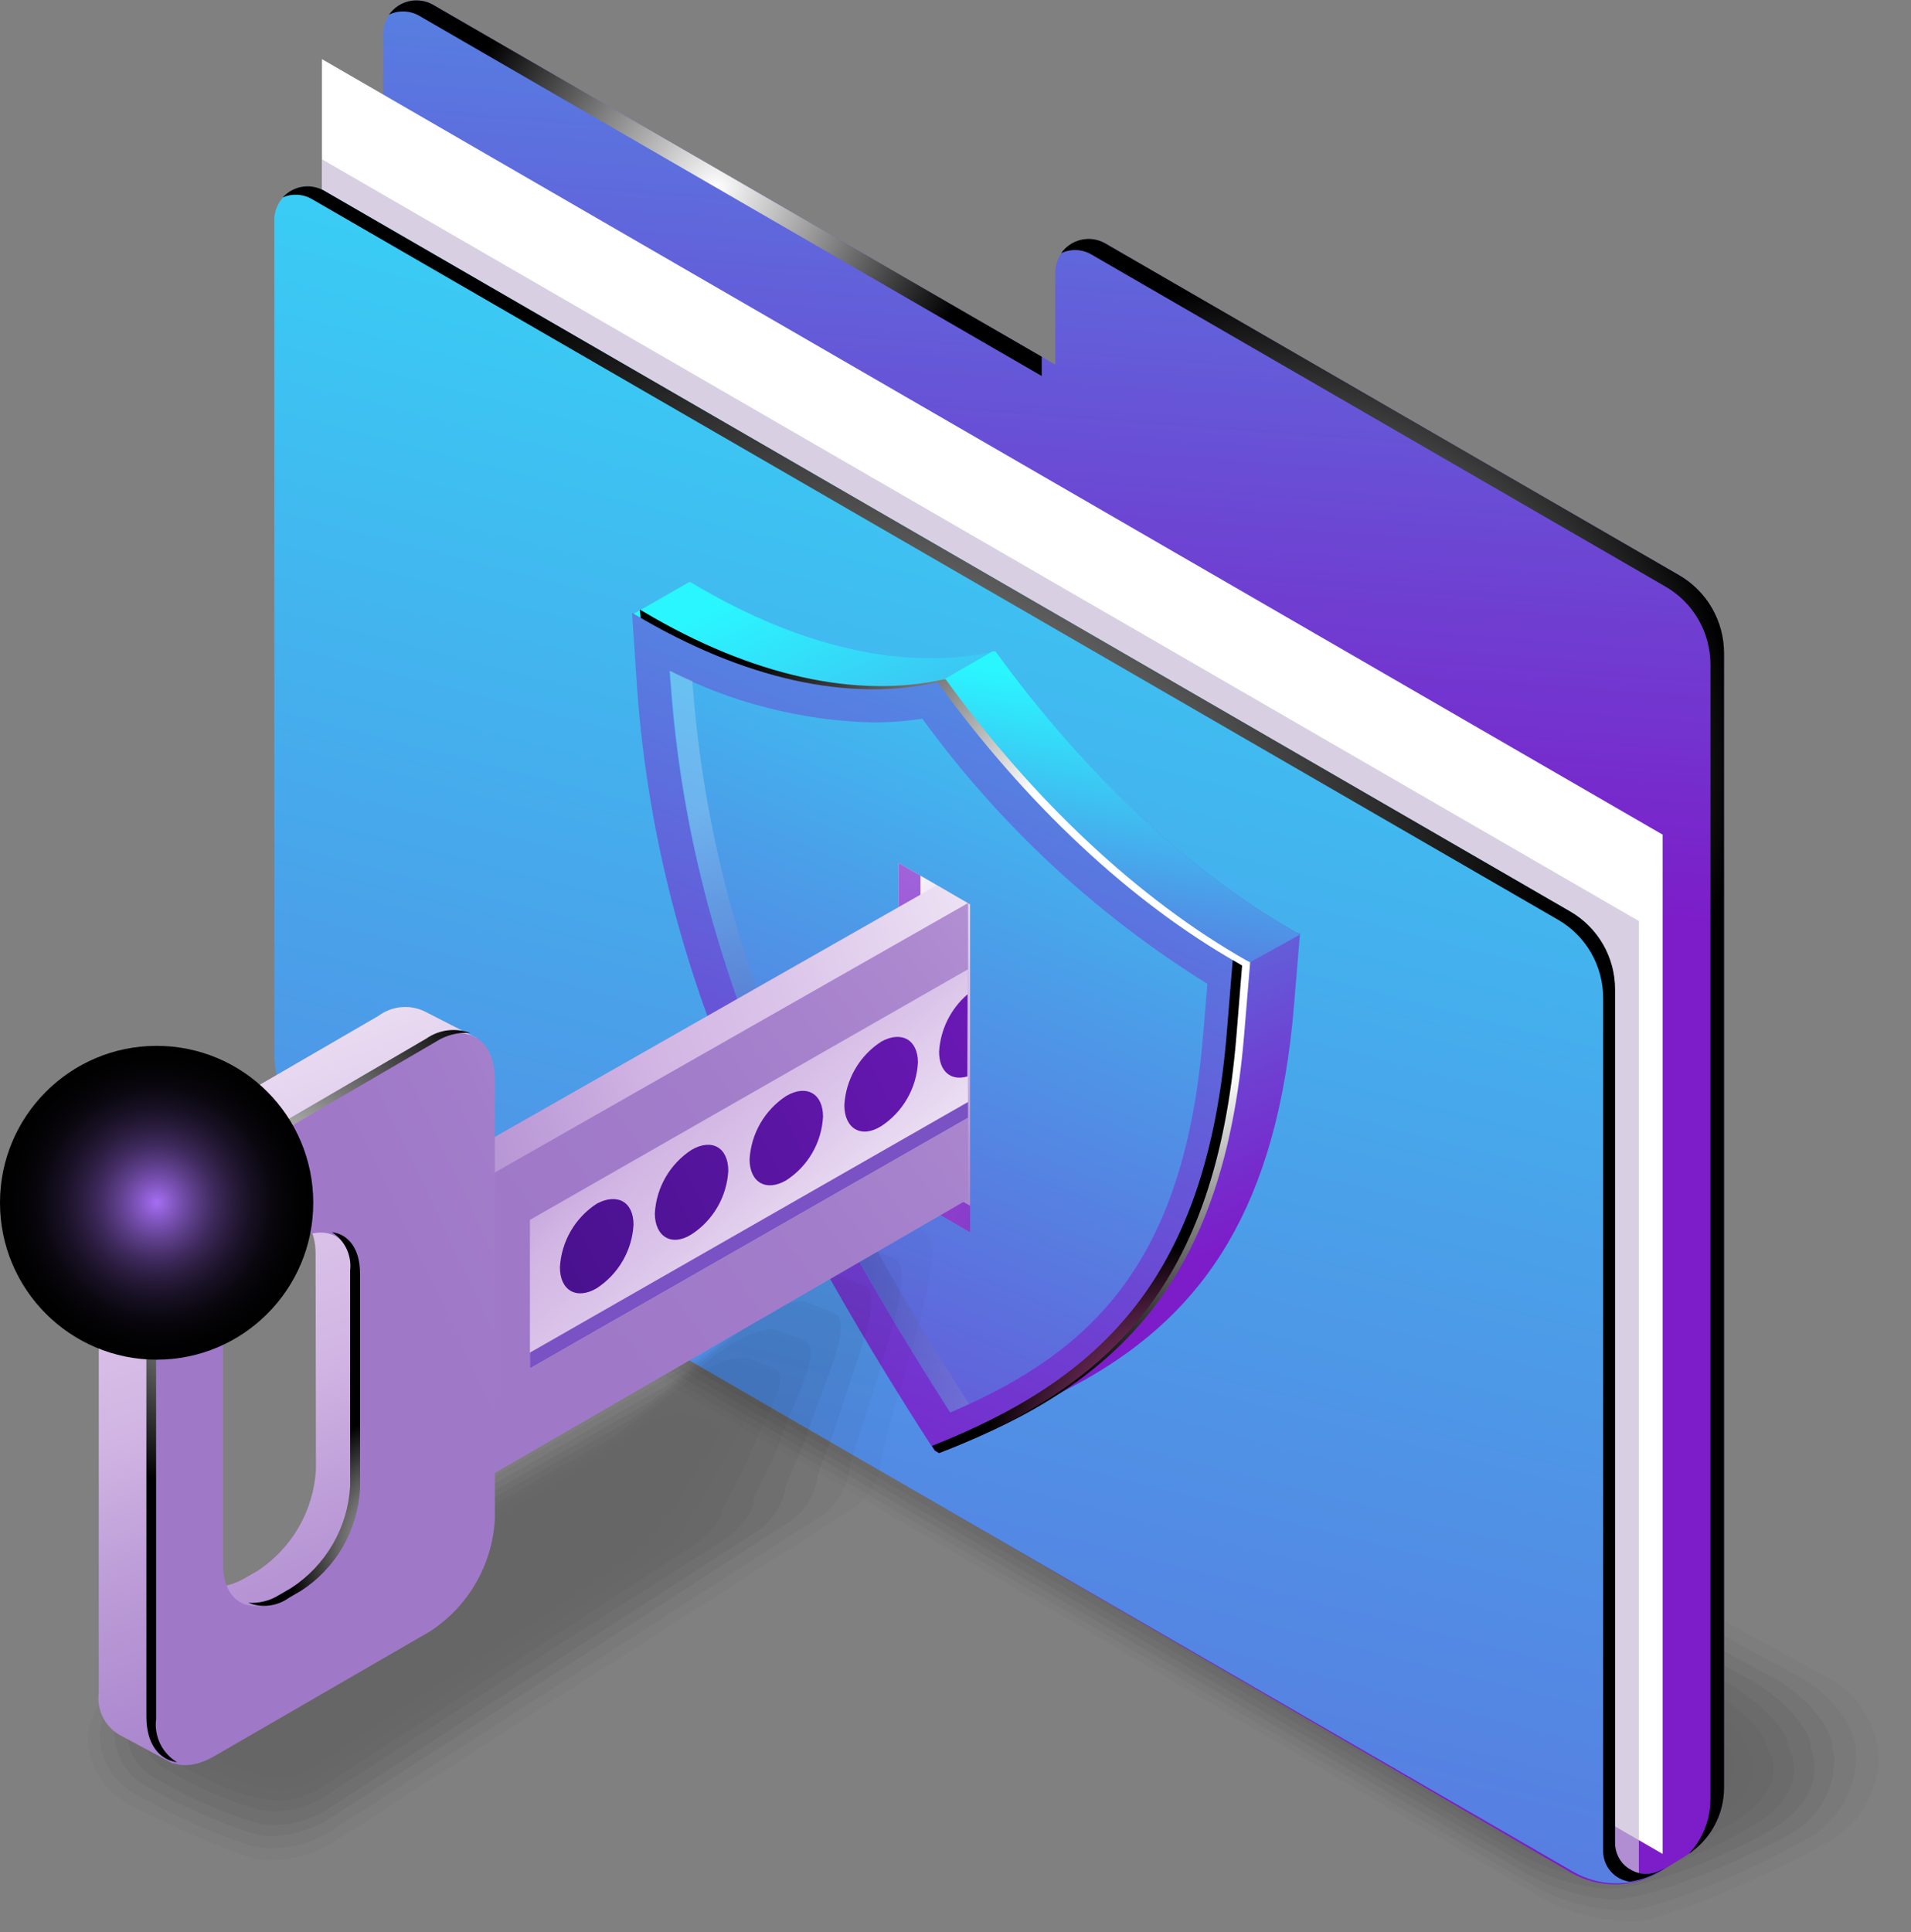 <svg width="183" height="185" viewBox="0 0 183 185" fill="none" xmlns="http://www.w3.org/2000/svg">
<rect x="0" y="0" width="183" height="185" fill="#808080" stroke="none"/>
<g clip-path="url(#clip0_406_847)">
<g opacity="0.2">
<path opacity="0.09" d="M48.576 103.543C48.576 103.543 53.073 101.709 53.249 101.677C56.156 100.068 58.452 97.124 60.717 98.46L117.772 129.473L122.397 131.982L174.828 160.486C176.238 161.208 177.444 162.275 178.334 163.588C179.223 164.901 179.768 166.418 179.918 167.997C179.934 168.308 179.934 168.62 179.918 168.93C179.728 170.579 179.131 172.154 178.18 173.513C177.23 174.873 175.956 175.973 174.474 176.716C174.474 176.716 172.981 177.52 171.07 178.453C166.493 180.689 158.753 184.099 156.136 183.97C153.197 183.944 150.311 183.187 147.737 181.767L95.499 151.075L43.213 120.368C41.831 119.622 40.653 118.549 39.78 117.243C38.906 115.936 38.365 114.436 38.203 112.872C38.09 109.526 44.851 105.698 48.576 103.543Z" fill="black"/>
<path opacity="0.18" d="M49.412 104.958C49.412 104.958 53.62 103.253 53.989 103.173C56.815 101.677 59.144 99.007 61.312 100.261L116.922 130.47L121.434 132.915L172.532 160.662C175.118 162.158 177.735 165.134 177.735 167.756C177.735 168.03 177.832 168.351 177.735 168.625C177.645 170.215 177.139 171.753 176.268 173.086C175.397 174.418 174.192 175.498 172.773 176.217C172.773 176.217 171.167 177.086 169.561 177.922C165.145 180.094 157.742 183.198 155.109 182.925C152.295 182.802 149.548 182.032 147.08 180.673L96.351 150.882L45.751 121.124C44.437 120.393 43.302 119.379 42.427 118.155C41.552 116.931 40.96 115.528 40.693 114.047C40.468 110.878 45.783 107.065 49.412 104.958Z" fill="black"/>
<path opacity="0.27" d="M50.246 106.374C50.246 106.374 54.181 104.765 54.727 104.765C57.473 103.366 59.833 100.969 61.905 102.159L116.07 131.467L120.438 133.848L170.219 160.855C172.499 162.174 175.534 165.199 175.534 167.531C175.534 167.772 175.679 168.11 175.679 168.351C175.693 169.878 175.279 171.377 174.484 172.68C173.689 173.982 172.545 175.035 171.183 175.718C171.183 175.718 169.577 176.668 167.971 177.327C163.715 179.434 156.65 182.153 154.048 181.831C151.342 181.601 148.716 180.801 146.34 179.483L97.314 150.689L48.287 121.88C45.991 120.545 43.47 117.553 43.181 115.237C42.827 112.213 46.697 108.433 50.246 106.374Z" fill="black"/>
<path opacity="0.36" d="M51.098 107.773C51.098 107.773 54.727 106.309 55.45 106.165C58.131 104.894 60.508 102.738 62.499 103.897L115.219 132.464L119.507 134.781L167.955 161.016C169.962 162.175 173.399 165.231 173.399 167.274C173.399 167.483 173.624 167.821 173.607 168.03C174.282 170.571 172.837 173.322 169.577 175.204C169.577 175.204 167.875 176.217 166.542 176.812C162.447 178.839 155.718 181.316 153.117 180.785C150.521 180.462 148.012 179.637 145.73 178.357L98.213 150.496L50.825 122.636C48.817 121.478 46.007 118.438 45.67 116.411C45.204 113.532 47.613 109.816 51.098 107.773Z" fill="black"/>
<path opacity="0.45" d="M51.933 109.221C51.933 109.221 55.289 107.886 56.188 107.612C58.79 106.454 61.199 104.572 63.093 105.666L114.368 133.51L118.543 135.762L165.659 161.242C167.377 162.239 171.215 165.327 171.215 167.081C171.215 167.258 171.52 167.611 171.488 167.788C172.451 170.169 171.151 172.888 167.939 174.753C167.939 174.753 166.172 175.815 165.032 176.362C161.098 178.324 154.691 180.496 152.186 179.836C149.697 179.411 147.301 178.557 145.104 177.311L99.129 150.303L53.362 123.392C51.644 122.395 48.175 119.355 48.175 117.601C47.003 115.012 48.528 111.183 51.933 109.221Z" fill="black"/>
<path opacity="0.55" d="M52.784 110.636C52.784 110.636 55.851 109.43 56.927 109.189C59.464 108.143 61.889 106.518 63.672 107.58L113.533 134.459L117.564 136.727L163.362 161.451C164.792 162.271 169.047 165.424 169.047 166.871C169.047 167.032 169.4 167.37 169.384 167.515C170.605 169.751 169.384 172.453 166.317 174.271C166.317 174.271 164.47 175.413 163.523 175.879C159.749 177.794 153.679 179.643 151.11 178.839C148.74 178.312 146.461 177.433 144.349 176.233L100.044 150.11L55.899 124.148C54.454 123.312 50.632 120.239 50.632 118.776C50.235 118.101 49.976 117.354 49.87 116.578C49.763 115.802 49.811 115.013 50.011 114.256C50.212 113.499 50.56 112.789 51.036 112.168C51.511 111.547 52.106 111.026 52.784 110.636Z" fill="black"/>
<path opacity="0.64" d="M53.619 112.052C53.619 112.052 56.397 110.974 57.666 110.685C60.123 109.752 62.628 108.4 64.234 109.382L112.682 135.456L116.601 137.58L161.066 161.531C162.206 162.207 166.863 165.392 166.863 166.55C166.863 166.678 167.297 167.032 167.281 167.145C168.758 169.22 167.795 171.971 164.679 173.692C164.679 173.692 162.769 174.898 162.014 175.3C158.385 177.15 152.668 178.694 150.114 177.761C147.869 177.134 145.711 176.226 143.691 175.059L100.944 149.917L58.421 124.904C57.281 124.245 53.121 121.124 53.121 119.966C51.516 117.746 50.376 113.934 53.619 112.052Z" fill="black"/>
<path opacity="0.73" d="M54.454 113.468C55.747 112.974 57.066 112.55 58.404 112.197C60.781 111.376 63.222 110.266 64.827 111.199L111.798 136.454L115.62 138.513L158.753 161.708C159.62 162.207 164.679 165.44 164.679 166.309C164.679 166.405 165.161 166.759 165.161 166.855C166.895 168.77 166.092 171.408 163.025 173.177C163.025 173.177 161.05 174.48 160.488 174.786C157.019 176.555 151.639 177.794 149.086 176.716C146.943 175.989 144.878 175.052 142.92 173.917L101.81 149.789L61.022 125.66C60.17 125.162 55.674 122.025 55.674 121.14C53.763 119.114 51.29 115.301 54.454 113.468Z" fill="black"/>
<path opacity="0.82" d="M55.305 114.883C56.562 114.417 57.843 114.019 59.143 113.693C61.439 112.985 63.961 112.084 65.454 113.017L110.98 137.467L114.673 139.446L156.425 161.965C157.003 162.303 162.479 165.569 162.479 166.164C162.479 166.164 163.025 166.566 163.009 166.63C165.016 168.4 164.374 171.022 161.403 172.759C161.403 172.759 159.364 174.126 158.978 174.367C155.767 176.072 150.644 176.989 148.107 175.799C146.101 174.973 144.153 174.011 142.278 172.92L102.774 149.596L63.495 126.416C62.917 126.079 58.099 122.91 58.099 122.331C56.028 120.481 52.222 116.669 55.305 114.883Z" fill="black"/>
<path opacity="0.91" d="M56.204 116.299C57.426 115.868 58.67 115.503 59.93 115.205C62.162 114.61 64.748 114.03 66.112 114.851L110.129 138.464L113.71 140.379L154.161 162.062C156.283 163.21 158.341 164.472 160.327 165.842C160.327 165.842 160.938 166.228 160.938 166.26C163.202 167.869 162.72 170.459 159.749 172.18C159.749 172.18 157.646 173.611 157.453 173.708C154.241 175.316 149.616 175.96 147.079 174.625C146.774 174.625 141.796 171.794 141.571 171.665L103.673 149.338L66.032 127.172C64.139 126.062 62.316 124.838 60.572 123.505C58.276 121.864 53.137 118.036 56.204 116.299Z" fill="black"/>
<path d="M146.132 173.595L104.572 149.145L63.061 124.695C60.54 123.231 54.052 119.419 56.975 117.73C56.975 117.73 64.105 115.205 66.61 116.668L112.746 141.312L158.85 165.955C161.387 167.418 161.066 169.976 158.143 171.665L155.959 173.177C154.466 174.007 152.801 174.477 151.095 174.55C149.389 174.622 147.689 174.295 146.132 173.595Z" fill="black"/>
</g>
<path d="M101.056 26.01V34.906L41.431 0.434C40.945 0.172 40.4 0.039 39.848 0.048C39.296 0.058 38.756 0.21 38.28 0.49C37.804 0.77 37.408 1.168 37.13 1.645C36.852 2.123 36.702 2.664 36.693 3.217V113.049L150.451 179.29C151.761 180.048 153.252 180.437 154.765 180.414C156.278 180.392 157.756 179.958 159.043 179.161L161.483 177.649C162.578 176.97 163.483 176.023 164.112 174.897C164.741 173.772 165.075 172.505 165.081 171.215V62.525C165.08 61.012 164.682 59.525 163.927 58.215C163.171 56.905 162.085 55.817 160.777 55.061L105.793 23.276C105.311 23.015 104.77 22.882 104.222 22.889C103.674 22.897 103.137 23.044 102.662 23.319C102.187 23.593 101.791 23.984 101.509 24.455C101.228 24.926 101.072 25.462 101.056 26.01Z" fill="url(#paint0_linear_406_847)"/>
<g style="mix-blend-mode:color-dodge">
<path d="M40.146 1.512L99.755 35.999V34.15L41.431 0.434C40.739 0.052 39.93 -0.061 39.159 0.117C38.389 0.296 37.711 0.752 37.256 1.399C37.711 1.181 38.211 1.078 38.715 1.097C39.219 1.117 39.71 1.259 40.146 1.512Z" fill="url(#paint1_radial_406_847)"/>
<path d="M160.777 55.061L105.793 23.276C105.101 22.894 104.292 22.781 103.522 22.959C102.751 23.137 102.073 23.593 101.618 24.241C102.071 24.026 102.569 23.923 103.069 23.943C103.57 23.962 104.058 24.103 104.493 24.353L159.477 56.155C160.788 56.909 161.877 57.996 162.636 59.306C163.394 60.617 163.794 62.104 163.796 63.618V172.26C163.793 174.211 163.046 176.086 161.709 177.504C162.748 176.81 163.601 175.87 164.192 174.767C164.783 173.665 165.094 172.434 165.097 171.182V62.525C165.095 61.01 164.695 59.523 163.936 58.212C163.178 56.902 162.088 55.815 160.777 55.061Z" fill="url(#paint2_radial_406_847)"/>
</g>
<path d="M30.832 103.269L159.219 177.504V79.913L30.832 5.662V103.269Z" fill="white"/>
<g style="mix-blend-mode:multiply" opacity="0.7">
<path d="M30.832 106.518L156.939 179.45V88.181L30.832 15.249V106.518Z" fill="#C7BCD6"/>
</g>
<path d="M31.828 110.476L150.66 179.209C151.877 179.914 153.254 180.294 154.66 180.314C156.066 180.334 157.453 179.992 158.689 179.322L159.476 178.904L158.657 179.209C158.209 179.382 157.726 179.442 157.25 179.386C156.773 179.329 156.318 179.157 155.923 178.885C155.527 178.612 155.204 178.248 154.981 177.822C154.758 177.397 154.642 176.923 154.643 176.442V94.728C154.645 93.214 154.249 91.727 153.493 90.416C152.737 89.106 151.649 88.018 150.339 87.264L31.009 18.241C30.531 17.982 29.996 17.849 29.453 17.853C28.91 17.857 28.377 18 27.904 18.266C27.431 18.533 27.033 18.915 26.748 19.378C26.462 19.84 26.298 20.368 26.271 20.911V100.824C26.27 102.78 26.782 104.702 27.757 106.396C28.733 108.091 30.137 109.498 31.828 110.476Z" fill="url(#paint3_linear_406_847)"/>
<path style="mix-blend-mode:color-dodge" d="M158.673 179.209C158.225 179.382 157.742 179.442 157.266 179.386C156.789 179.329 156.334 179.157 155.938 178.885C155.543 178.612 155.22 178.248 154.997 177.822C154.774 177.397 154.658 176.923 154.659 176.442V94.728C154.661 93.214 154.265 91.727 153.509 90.416C152.753 89.105 151.665 88.018 150.355 87.264L31.009 18.241C30.375 17.89 29.641 17.765 28.927 17.885C28.213 18.004 27.56 18.362 27.074 18.901C27.52 18.705 28.005 18.617 28.491 18.645C28.976 18.673 29.448 18.816 29.868 19.061L149.215 88.068C150.523 88.825 151.609 89.913 152.364 91.223C153.12 92.533 153.518 94.019 153.518 95.532V177.263C153.527 177.972 153.79 178.654 154.258 179.185C154.727 179.717 155.37 180.062 156.072 180.158C156.994 180.028 157.886 179.734 158.705 179.29L159.492 178.871L158.673 179.209Z" fill="url(#paint4_radial_406_847)"/>
<path d="M124.083 89.259C113.806 83.404 103.753 73.993 95.322 62.364H95.21C86.779 64.262 76.727 62.042 66.449 55.929L66.048 55.704L60.62 58.809L66.851 62.911C68.81 88.985 78.959 110.379 95.306 135.73L95.708 135.955C98.647 134.797 94.198 137.467 96.719 135.955L103.994 132.046C115.331 125.612 122.333 115.526 123.922 96.192L124.485 89.419L124.083 89.259Z" fill="url(#paint5_linear_406_847)"/>
<path d="M124.084 89.259C113.806 83.404 103.754 73.993 95.323 62.364H95.21H95.05L74.351 74.315L116.729 93.779L124.485 89.484L124.084 89.259Z" fill="url(#paint6_linear_406_847)"/>
<path style="mix-blend-mode:screen" d="M119.314 91.929C109.037 86.074 98.984 76.68 90.554 65.034H90.441C82.011 66.932 71.958 64.696 61.681 58.6L61.279 58.374L61.841 65.79C63.8 91.849 73.949 113.242 90.297 138.577L90.698 138.818C107.046 132.384 117.211 122.733 119.154 98.926L119.716 92.138L119.314 91.929Z" fill="url(#paint7_radial_406_847)"/>
<path d="M118.56 92.218C108.282 86.379 98.23 76.985 89.799 65.34H89.686C81.256 67.238 71.203 65.002 60.926 58.905L60.524 58.68L61.022 66.079C62.965 92.154 73.13 113.548 89.478 138.883L89.879 139.124C106.227 132.69 116.376 123.038 118.335 99.216L118.881 92.444L118.56 92.218Z" fill="url(#paint8_linear_406_847)"/>
<path style="mix-blend-mode:color-dodge" d="M118.56 92.219L118.046 91.929L117.5 98.637C115.621 122.347 105.472 132.014 89.253 138.432L89.542 138.883L89.943 139.124C106.291 132.69 116.44 123.038 118.399 99.216L118.945 92.444L118.56 92.219Z" fill="url(#paint9_radial_406_847)"/>
<path d="M90.987 135.247C76.294 112.213 66.177 91.414 64.234 65.838L64.106 64.23C70.124 67.302 76.751 68.99 83.504 69.168C85.117 69.174 86.727 69.055 88.322 68.814C95.703 78.959 104.973 87.578 115.621 94.197L115.219 99.023C113.437 120.851 104.653 129.408 90.987 135.247Z" fill="url(#paint10_linear_406_847)"/>
<path style="mix-blend-mode:multiply" opacity="0.2" d="M66.321 65.452V65.211C65.599 64.889 64.876 64.567 64.153 64.213L64.282 65.822C66.193 91.398 76.31 112.197 91.003 135.231L92.802 134.427C78.237 111.569 68.216 90.867 66.321 65.452Z" fill="url(#paint11_radial_406_847)"/>
<path d="M92.898 117.988L86.058 114.03V82.632L92.898 86.588V117.988Z" fill="url(#paint12_linear_406_847)"/>
<path style="mix-blend-mode:multiply" opacity="0.7" d="M88.145 112.679V83.838L86.058 82.632V114.03L92.898 117.988V115.446L88.145 112.679Z" fill="url(#paint13_linear_406_847)"/>
<g opacity="0.2">
<path opacity="0.09" d="M88.626 117.907C88.626 117.907 85.414 116.572 85.302 116.556C84.274 116.009 80.934 118.245 77.497 121.028C73.435 124.341 68.681 128.556 67.862 129.071L43.02 143.162L39.808 144.979L11.851 161.033C10.345 161.898 9.204 163.281 8.639 164.925C8.483 165.448 8.397 165.989 8.382 166.534C8.426 167.851 8.829 169.13 9.548 170.233C10.267 171.337 11.275 172.221 12.461 172.791C12.461 172.791 13.89 173.547 15.672 174.4C18.98 176.008 23.862 178.132 25.613 178.115C26.733 178.104 27.848 177.964 28.937 177.697C29.866 177.45 30.762 177.088 31.602 176.619L56.204 160.727L61.278 157.51L80.918 144.915C81.924 144.394 82.779 143.621 83.398 142.671C84.017 141.721 84.38 140.626 84.451 139.494C85.019 136.926 85.726 134.392 86.57 131.902C88.208 126.111 90.36 118.905 88.626 117.907Z" fill="black"/>
<path opacity="0.18" d="M85.751 120.529C85.751 120.529 82.765 119.307 82.54 119.274C81.48 118.728 78.268 120.706 75.089 123.28C71.443 126.239 66.674 130.325 65.887 130.776L42.442 144.175L39.503 145.88L13.039 161C11.578 161.8 10.442 163.086 9.827 164.636C9.668 165.092 9.571 165.569 9.538 166.051C9.539 167.296 9.894 168.514 10.563 169.562C11.232 170.611 12.185 171.447 13.312 171.971C13.312 171.971 14.725 172.743 16.347 173.579C19.462 175.075 24.023 177.038 25.741 176.989C26.793 176.978 27.839 176.838 28.856 176.571C29.732 176.328 30.573 175.977 31.361 175.526L54.678 160.534L59.496 157.462L77.963 145.574C78.908 145.08 79.716 144.359 80.313 143.474C80.91 142.589 81.278 141.57 81.383 140.507C81.383 139.719 82.62 136.663 83.535 133.542C85.109 128.202 87.486 121.526 85.751 120.529Z" fill="black"/>
<path opacity="0.27" d="M82.877 123.151C82.877 123.151 80.147 122.041 79.907 121.977C78.815 121.462 75.748 123.183 72.825 125.532C69.613 128.138 64.796 132.111 64.089 132.497L41.993 145.124L39.166 146.732L14.228 160.968C12.91 161.753 11.866 162.928 11.241 164.33C11.087 164.757 10.979 165.199 10.92 165.649C10.893 166.817 11.207 167.967 11.823 168.958C12.439 169.95 13.33 170.739 14.388 171.231C14.388 171.231 15.801 172.003 17.23 172.711C20.137 174.11 24.393 175.928 26.079 175.815C27.037 175.768 27.986 175.606 28.905 175.333C29.716 175.089 30.497 174.754 31.233 174.335L53.089 160.26L57.569 157.381L74.928 146.121C75.799 145.667 76.555 145.019 77.136 144.227C77.718 143.436 78.111 142.521 78.285 141.553C78.285 140.845 79.65 137.918 80.501 135.119C81.994 130.293 84.596 124.148 82.877 123.151Z" fill="black"/>
<path opacity="0.36" d="M79.987 125.757C79.987 125.757 77.514 124.76 77.209 124.679C76.085 124.197 73.146 125.644 70.496 127.768C67.847 129.891 62.837 133.88 62.242 134.202L41.495 146.073L38.845 147.585L15.416 160.952C14.161 161.687 13.146 162.771 12.493 164.073C12.329 164.465 12.211 164.876 12.14 165.295C12.079 166.393 12.354 167.483 12.928 168.42C13.502 169.356 14.348 170.096 15.352 170.539C15.352 170.539 16.733 171.311 17.985 171.939C20.699 173.258 24.634 174.85 26.288 174.753C27.206 174.713 28.116 174.568 29.001 174.319C29.759 174.083 30.486 173.759 31.169 173.354L51.547 160.132L55.739 157.413L71.974 146.942C72.788 146.498 73.496 145.883 74.051 145.138C74.605 144.394 74.992 143.539 75.186 142.631C75.186 142.019 76.695 139.188 77.466 136.792C78.895 132.4 81.721 126.754 79.987 125.757Z" fill="black"/>
<path opacity="0.45" d="M77.08 128.379C77.08 128.379 74.864 127.494 74.478 127.398C73.322 126.931 70.528 128.105 68.135 130.02C65.742 131.934 60.861 135.65 60.347 135.955L40.98 147.022L38.539 148.421L16.604 160.856C15.457 161.545 14.498 162.506 13.809 163.654C13.643 164.012 13.509 164.383 13.408 164.764C13.323 165.767 13.553 166.771 14.065 167.636C14.578 168.501 15.347 169.185 16.266 169.59C16.266 169.59 17.631 170.394 18.723 170.925C21.229 172.148 24.842 173.563 26.463 173.435C27.318 173.386 28.163 173.241 28.985 173C29.675 172.756 30.342 172.449 30.976 172.083L49.973 159.778L53.875 157.252L69.05 147.617C70.319 146.893 72.15 144.979 72.15 143.692C72.15 143.161 73.756 140.475 74.526 138.416C75.795 134.507 78.83 129.376 77.08 128.379Z" fill="black"/>
<path opacity="0.55" d="M74.221 131.001C74.221 131.001 72.262 130.293 71.812 130.1C70.624 129.65 67.975 130.567 65.823 132.256C63.671 133.945 58.95 137.419 58.516 137.676L40.467 147.987L38.17 149.306L17.792 160.856C16.73 161.505 15.816 162.371 15.11 163.397C14.941 163.716 14.801 164.05 14.693 164.394C14.546 165.33 14.717 166.288 15.176 167.116C15.636 167.944 16.359 168.594 17.23 168.963C17.23 168.963 18.595 169.767 19.494 170.217C21.714 171.429 24.156 172.179 26.672 172.421C27.468 172.365 28.254 172.219 29.017 171.987C29.648 171.738 30.26 171.442 30.847 171.102L48.399 159.681L52.013 157.349L65.967 148.261C67.027 147.698 69.05 145.832 69.05 144.77C69.05 144.336 70.865 141.746 71.491 140.057C72.696 136.583 75.939 131.998 74.221 131.001Z" fill="black"/>
<path opacity="0.64" d="M71.347 133.623C71.347 133.623 69.742 132.947 69.115 132.818C68.112 132.691 67.094 132.775 66.126 133.066C65.158 133.357 64.262 133.848 63.495 134.507C61.889 135.794 57.071 139.204 56.654 139.333L39.953 148.84L37.833 150.062L18.981 160.856C18.338 161.226 16.604 162.464 16.427 163.108C16.226 163.381 16.069 163.685 15.962 164.008C15.48 165.504 16.283 167.113 18.21 168.223C18.21 168.223 19.543 169.043 20.265 169.397C22.309 170.518 24.573 171.177 26.898 171.327C27.623 171.251 28.339 171.1 29.033 170.877C29.584 170.628 30.12 170.349 30.639 170.04L46.778 159.504L50.086 157.349L62.933 148.968C63.768 148.486 65.823 146.652 65.823 145.751C65.823 145.397 67.798 142.936 68.328 141.601C69.597 138.674 73.066 134.62 71.347 133.623Z" fill="black"/>
<path opacity="0.73" d="M68.457 136.245C68.457 136.245 67.044 135.682 66.401 135.521C65.492 135.345 64.556 135.363 63.654 135.574C62.752 135.785 61.904 136.183 61.166 136.743C59.93 137.708 55.048 140.974 54.743 141.119L39.407 149.853L37.448 150.963L20.169 160.856C19.253 161.37 18.433 162.039 17.744 162.834C17.536 163.067 17.367 163.334 17.247 163.622C16.684 164.973 17.375 166.469 19.174 167.515C19.174 167.515 20.506 168.351 21.036 168.609C22.904 169.634 24.993 170.186 27.122 170.217C27.785 170.141 28.437 169.99 29.066 169.767C29.562 169.502 30.044 169.212 30.511 168.898L45.22 159.247L48.239 157.268L59.978 149.596C60.604 149.242 62.772 147.456 62.756 146.813C62.756 146.539 64.908 144.223 65.341 143.226C66.498 140.749 70.175 137.226 68.457 136.245Z" fill="black"/>
<path opacity="0.82" d="M65.582 138.867C65.582 138.867 64.41 138.416 63.703 138.223C62.89 138.013 62.043 137.973 61.214 138.106C60.385 138.239 59.592 138.542 58.886 138.995C58.051 139.623 53.153 142.743 52.976 142.84L38.989 150.882L37.223 151.896L21.357 160.856C20.527 161.301 19.752 161.841 19.045 162.464C18.835 162.667 18.656 162.9 18.515 163.156C17.888 164.346 18.515 165.729 20.12 166.695C20.12 166.695 21.421 167.547 21.726 167.724C23.422 168.652 25.335 169.107 27.267 169.043C27.86 168.953 28.442 168.797 29.001 168.577C29.194 168.577 30.173 167.917 30.334 167.837L43.614 159.07L46.344 157.268L56.894 150.303C57.328 150.046 59.576 148.309 59.576 147.891C59.576 147.714 62.049 145.574 62.242 144.866C63.848 143.161 67.284 139.848 65.582 138.867Z" fill="black"/>
<path opacity="0.91" d="M62.628 141.553C62.628 141.553 61.728 141.231 61.022 141.022C59.543 140.523 57.928 140.627 56.525 141.312C56.092 141.617 51.178 144.529 51.082 144.657L38.444 151.832L36.838 152.732L22.482 160.856C21.723 161.289 20.993 161.773 20.298 162.303C20.079 162.463 19.889 162.659 19.735 162.882C19.029 163.896 19.511 165.183 21.052 166.099C21.052 166.099 22.337 166.968 22.53 167.048C24.053 167.871 25.785 168.224 27.508 168.062C28.059 167.967 28.597 167.81 29.114 167.595C29.194 167.595 30.19 166.936 30.27 166.888L42.121 159.006L44.562 157.397L53.988 151.124C54.903 150.525 55.762 149.847 56.557 149.097C57.509 148.324 58.42 147.503 59.288 146.636C60.781 145.204 64.41 142.47 62.628 141.553Z" fill="black"/>
<path d="M29.13 166.373L42.699 157.268L56.204 148.164C57.682 147.312 61.471 145.092 59.769 144.094C59.769 144.094 55.61 142.631 54.117 143.483L37.93 152.7L21.679 161.917C20.201 162.77 20.378 164.266 22.096 165.247L23.365 166.132C24.238 166.627 25.216 166.907 26.218 166.949C27.221 166.991 28.219 166.793 29.13 166.373Z" fill="black"/>
</g>
<path d="M89.703 84.771L40.66 112.679V141.489L89.944 112.985L91.357 107.934L92.706 86.508L89.703 84.771Z" fill="url(#paint14_linear_406_847)"/>
<path d="M92.705 86.46L43.679 114.368V143.178L92.705 114.819V86.46Z" fill="url(#paint15_linear_406_847)"/>
<path d="M92.706 92.798L50.745 116.797V131.017L92.706 107.017V92.798Z" fill="url(#paint16_linear_406_847)"/>
<path d="M92.706 105.505L50.745 129.505V131.017L92.706 107.017V105.505Z" fill="#7A52C3"/>
<path d="M45.638 99.377L40.82 96.915C40.106 96.533 39.299 96.362 38.491 96.422C37.684 96.481 36.91 96.77 36.26 97.253L15.689 109.189C13.877 110.364 12.369 111.951 11.286 113.821C10.203 115.692 9.577 117.791 9.458 119.95V162.046C9.342 162.9 9.5 163.769 9.91 164.527C10.32 165.285 10.96 165.892 11.739 166.26L16.556 168.85V166.421L16.861 166.26L37.496 154.325C39.307 153.149 40.815 151.561 41.897 149.691C42.98 147.821 43.607 145.722 43.727 143.564V101.468C43.727 101.243 43.727 101.033 43.727 100.824L45.638 99.377ZM30.254 140.684C30.147 142.639 29.58 144.54 28.601 146.234C27.622 147.928 26.257 149.366 24.617 150.432L23.429 151.108C20.314 152.909 17.793 151.478 17.793 147.891V142.277L21.791 118.776C22.275 118.295 22.814 117.874 23.397 117.521L24.585 116.829C27.701 115.028 30.222 116.476 30.222 120.047L30.254 140.684Z" fill="url(#paint17_linear_406_847)"/>
<path d="M41.158 99.731L20.523 111.73C18.712 112.906 17.204 114.494 16.122 116.364C15.039 118.234 14.412 120.333 14.292 122.492V164.587C14.292 168.544 17.086 170.137 20.523 168.142L41.158 156.207C42.971 155.034 44.481 153.447 45.564 151.576C46.647 149.706 47.272 147.605 47.388 145.446V103.35C47.388 99.393 44.61 97.8 41.158 99.731ZM33.819 142.566C33.713 144.519 33.147 146.419 32.168 148.11C31.188 149.802 29.822 151.237 28.183 152.298L26.994 152.99C23.879 154.791 21.358 153.36 21.358 149.773V129.135C21.476 127.196 22.048 125.312 23.027 123.636C24.006 121.959 25.365 120.537 26.994 119.484L28.183 118.792C31.298 116.99 33.819 118.422 33.819 122.009V142.566Z" fill="url(#paint18_linear_406_847)"/>
<g style="mix-blend-mode:color-dodge">
<path d="M27.652 152.99L28.841 152.298C30.48 151.237 31.846 149.802 32.826 148.11C33.805 146.419 34.371 144.519 34.477 142.566V121.928C34.477 119.58 33.385 118.164 31.779 117.971C32.385 118.356 32.871 118.905 33.181 119.553C33.49 120.202 33.611 120.925 33.53 121.639V142.293C33.419 144.243 32.853 146.139 31.877 147.829C30.901 149.52 29.542 150.957 27.909 152.025L26.721 152.716C25.843 153.266 24.815 153.525 23.782 153.456C24.414 153.711 25.101 153.802 25.777 153.72C26.454 153.639 27.099 153.388 27.652 152.99Z" fill="url(#paint19_radial_406_847)"/>
<path d="M14.95 164.587V122.491C15.07 120.333 15.697 118.234 16.779 116.364C17.862 114.494 19.37 112.906 21.181 111.73L41.752 99.73C42.727 99.099 43.886 98.81 45.044 98.91C44.349 98.648 43.602 98.559 42.866 98.652C42.13 98.744 41.428 99.015 40.82 99.441L20.249 111.441C18.431 112.621 16.919 114.216 15.836 116.095C14.753 117.974 14.13 120.083 14.019 122.25V164.362C14.019 166.92 15.191 168.48 16.957 168.721C16.258 168.302 15.695 167.688 15.338 166.954C14.982 166.22 14.847 165.397 14.95 164.587Z" fill="url(#paint20_radial_406_847)"/>
</g>
<path style="mix-blend-mode:color-dodge" d="M14.999 130.18C23.282 130.18 29.997 123.454 29.997 115.156C29.997 106.859 23.282 100.133 14.999 100.133C6.715 100.133 0 106.859 0 115.156C0 123.454 6.715 130.18 14.999 130.18Z" fill="url(#paint21_radial_406_847)"/>
<path d="M92.658 95.194C91.858 95.881 91.203 96.722 90.734 97.667C90.265 98.612 89.991 99.642 89.928 100.696C89.928 102.61 91.084 103.527 92.642 103.06L92.658 95.194Z" fill="url(#paint22_linear_406_847)"/>
<path d="M66.225 110.09C65.203 110.755 64.352 111.652 63.741 112.709C63.13 113.765 62.776 114.951 62.708 116.17C62.708 118.406 64.314 119.387 66.225 118.181C67.247 117.515 68.098 116.618 68.709 115.561C69.32 114.505 69.674 113.319 69.742 112.1C69.742 109.864 68.168 108.964 66.225 110.09Z" fill="url(#paint23_linear_406_847)"/>
<path d="M57.136 115.253C56.114 115.918 55.263 116.816 54.652 117.872C54.041 118.928 53.687 120.114 53.619 121.333C53.619 123.569 55.225 124.47 57.136 123.344C58.16 122.679 59.013 121.783 59.627 120.726C60.241 119.67 60.598 118.484 60.669 117.264C60.669 115.028 59.079 114.207 57.136 115.253Z" fill="url(#paint24_linear_406_847)"/>
<path d="M84.387 99.73C83.362 100.393 82.507 101.289 81.893 102.346C81.279 103.403 80.923 104.59 80.855 105.811C80.855 108.047 82.46 109.028 84.387 107.821C85.41 107.153 86.26 106.252 86.871 105.193C87.482 104.134 87.836 102.946 87.904 101.725C87.904 99.553 86.33 98.653 84.387 99.73Z" fill="url(#paint25_linear_406_847)"/>
<path d="M75.298 104.926C74.279 105.591 73.43 106.486 72.819 107.539C72.209 108.592 71.853 109.774 71.781 110.99C71.781 113.226 73.387 114.127 75.298 113.001C76.322 112.338 77.174 111.441 77.785 110.384C78.397 109.327 78.749 108.14 78.815 106.921C78.815 104.701 77.241 103.8 75.298 104.926Z" fill="url(#paint26_linear_406_847)"/>
</g>
<defs>
<linearGradient id="paint0_linear_406_847" x1="100.783" y1="88.712" x2="113.318" y2="-79.749" gradientUnits="userSpaceOnUse">
<stop offset="0.03" stop-color="#7C1DC9"/>
<stop offset="0.21" stop-color="#6E41D2"/>
<stop offset="0.62" stop-color="#4C9BE8"/>
<stop offset="1" stop-color="#2AF6FF"/>
</linearGradient>
<radialGradient id="paint1_radial_406_847" cx="0" cy="0" r="1" gradientUnits="userSpaceOnUse" gradientTransform="translate(68.506 18) scale(25.485 25.528)">
<stop stop-color="white"/>
<stop offset="1"/>
</radialGradient>
<radialGradient id="paint2_radial_406_847" cx="0" cy="0" r="1" gradientUnits="userSpaceOnUse" gradientTransform="translate(120.31 73.607) scale(45.943 46.021)">
<stop stop-color="white"/>
<stop offset="1"/>
</radialGradient>
<linearGradient id="paint3_linear_406_847" x1="32.791" y1="335.384" x2="124.325" y2="-22.365" gradientUnits="userSpaceOnUse">
<stop offset="0.03" stop-color="#7C1DC9"/>
<stop offset="0.21" stop-color="#6E41D2"/>
<stop offset="0.62" stop-color="#4C9BE8"/>
<stop offset="1" stop-color="#2AF6FF"/>
</linearGradient>
<radialGradient id="paint4_radial_406_847" cx="0" cy="0" r="1" gradientUnits="userSpaceOnUse" gradientTransform="translate(75.234 99.441) scale(73.997 74.122)">
<stop stop-color="white"/>
<stop offset="1"/>
</radialGradient>
<linearGradient id="paint5_linear_406_847" x1="113.211" y1="123.617" x2="81.005" y2="52.769" gradientUnits="userSpaceOnUse">
<stop offset="0.03" stop-color="#7C1DC9"/>
<stop offset="0.21" stop-color="#6E41D2"/>
<stop offset="0.62" stop-color="#4C9BE8"/>
<stop offset="1" stop-color="#2AF6FF"/>
</linearGradient>
<linearGradient id="paint6_linear_406_847" x1="94.118" y1="112.888" x2="102.271" y2="65.344" gradientUnits="userSpaceOnUse">
<stop offset="0.03" stop-color="#7C1DC9"/>
<stop offset="0.21" stop-color="#6E41D2"/>
<stop offset="0.62" stop-color="#4C9BE8"/>
<stop offset="1" stop-color="#2AF6FF"/>
</linearGradient>
<radialGradient id="paint7_radial_406_847" cx="0" cy="0" r="1" gradientUnits="userSpaceOnUse" gradientTransform="translate(112.04 86.894) scale(47.228 47.308)">
<stop offset="0.36" stop-color="white"/>
<stop offset="0.43" stop-color="#E1E1E1"/>
<stop offset="0.64" stop-color="#828282"/>
<stop offset="0.81" stop-color="#3C3C3C"/>
<stop offset="0.94" stop-color="#111111"/>
<stop offset="1"/>
</radialGradient>
<linearGradient id="paint8_linear_406_847" x1="63.768" y1="146.861" x2="124.13" y2="-2.6" gradientUnits="userSpaceOnUse">
<stop offset="0.03" stop-color="#7C1DC9"/>
<stop offset="0.21" stop-color="#6E41D2"/>
<stop offset="0.62" stop-color="#4C9BE8"/>
<stop offset="1" stop-color="#2AF6FF"/>
</linearGradient>
<radialGradient id="paint9_radial_406_847" cx="0" cy="0" r="1" gradientUnits="userSpaceOnUse" gradientTransform="translate(114.079 138.931) scale(19.672 19.705)">
<stop stop-color="#FF63CE"/>
<stop offset="1"/>
</radialGradient>
<linearGradient id="paint10_linear_406_847" x1="52.27" y1="175.123" x2="109.957" y2="37.677" gradientUnits="userSpaceOnUse">
<stop offset="0.03" stop-color="#7C1DC9"/>
<stop offset="0.21" stop-color="#6E41D2"/>
<stop offset="0.62" stop-color="#4C9BE8"/>
<stop offset="1" stop-color="#2AF6FF"/>
</linearGradient>
<radialGradient id="paint11_radial_406_847" cx="0" cy="0" r="1" gradientUnits="userSpaceOnUse" gradientTransform="translate(74.254 120.96) scale(27.042 44.966)">
<stop offset="0.14" stop-color="#25166D"/>
<stop offset="0.22" stop-color="#2C1D72"/>
<stop offset="0.34" stop-color="#3E317E"/>
<stop offset="0.48" stop-color="#5D5293"/>
<stop offset="0.64" stop-color="#887FAF"/>
<stop offset="0.82" stop-color="#BEBAD4"/>
<stop offset="1" stop-color="white"/>
</radialGradient>
<linearGradient id="paint12_linear_406_847" x1="105.633" y1="111.248" x2="78.932" y2="93.225" gradientUnits="userSpaceOnUse">
<stop stop-color="#9F79C8"/>
<stop offset="0.14" stop-color="#A27DCA"/>
<stop offset="0.27" stop-color="#AC88CF"/>
<stop offset="0.4" stop-color="#BC9BD7"/>
<stop offset="0.52" stop-color="#D1B4E3"/>
<stop offset="0.65" stop-color="#DBC4E9"/>
<stop offset="0.9" stop-color="#F4EDF8"/>
<stop offset="1" stop-color="white"/>
</linearGradient>
<linearGradient id="paint13_linear_406_847" x1="88.402" y1="100.599" x2="141.311" y2="86.248" gradientUnits="userSpaceOnUse">
<stop offset="0.03" stop-color="#7C1DC9"/>
<stop offset="0.21" stop-color="#6E41D2"/>
<stop offset="0.62" stop-color="#4C9BE8"/>
<stop offset="1" stop-color="#2AF6FF"/>
</linearGradient>
<linearGradient id="paint14_linear_406_847" x1="11.225" y1="131.805" x2="115.915" y2="95.706" gradientUnits="userSpaceOnUse">
<stop stop-color="#9F79C8"/>
<stop offset="0.14" stop-color="#A27DCA"/>
<stop offset="0.27" stop-color="#AC88CF"/>
<stop offset="0.4" stop-color="#BC9BD7"/>
<stop offset="0.52" stop-color="#D1B4E3"/>
<stop offset="0.65" stop-color="#DBC4E9"/>
<stop offset="0.9" stop-color="#F4EDF8"/>
<stop offset="1" stop-color="white"/>
</linearGradient>
<linearGradient id="paint15_linear_406_847" x1="54.133" y1="124.872" x2="190.581" y2="25.441" gradientUnits="userSpaceOnUse">
<stop stop-color="#9F79C8"/>
<stop offset="0.14" stop-color="#A27DCA"/>
<stop offset="0.27" stop-color="#AC88CF"/>
<stop offset="0.4" stop-color="#BC9BD7"/>
<stop offset="0.52" stop-color="#D1B4E3"/>
<stop offset="0.65" stop-color="#DBC4E9"/>
<stop offset="0.9" stop-color="#F4EDF8"/>
<stop offset="1" stop-color="white"/>
</linearGradient>
<linearGradient id="paint16_linear_406_847" x1="45.928" y1="83.436" x2="85.472" y2="126.945" gradientUnits="userSpaceOnUse">
<stop stop-color="#9F79C8"/>
<stop offset="0.14" stop-color="#A27DCA"/>
<stop offset="0.27" stop-color="#AC88CF"/>
<stop offset="0.4" stop-color="#BC9BD7"/>
<stop offset="0.52" stop-color="#D1B4E3"/>
<stop offset="0.65" stop-color="#DBC4E9"/>
<stop offset="0.9" stop-color="#F4EDF8"/>
<stop offset="1" stop-color="white"/>
</linearGradient>
<linearGradient id="paint17_linear_406_847" x1="47.613" y1="185.161" x2="9.345" y2="82.819" gradientUnits="userSpaceOnUse">
<stop stop-color="#9F79C8"/>
<stop offset="0.14" stop-color="#A27DCA"/>
<stop offset="0.27" stop-color="#AC88CF"/>
<stop offset="0.4" stop-color="#BC9BD7"/>
<stop offset="0.52" stop-color="#D1B4E3"/>
<stop offset="0.65" stop-color="#DBC4E9"/>
<stop offset="0.9" stop-color="#F4EDF8"/>
<stop offset="1" stop-color="white"/>
</linearGradient>
<linearGradient id="paint18_linear_406_847" x1="42.346" y1="128.475" x2="125.34" y2="88.981" gradientUnits="userSpaceOnUse">
<stop stop-color="#9F79C8"/>
<stop offset="0.14" stop-color="#A27DCA"/>
<stop offset="0.27" stop-color="#AC88CF"/>
<stop offset="0.4" stop-color="#BC9BD7"/>
<stop offset="0.52" stop-color="#D1B4E3"/>
<stop offset="0.65" stop-color="#DBC4E9"/>
<stop offset="0.9" stop-color="#F4EDF8"/>
<stop offset="1" stop-color="white"/>
</linearGradient>
<radialGradient id="paint19_radial_406_847" cx="0" cy="0" r="1" gradientUnits="userSpaceOnUse" gradientTransform="translate(40.403 148.1) scale(13.184 13.206)">
<stop stop-color="white"/>
<stop offset="1"/>
</radialGradient>
<radialGradient id="paint20_radial_406_847" cx="0" cy="0" r="1" gradientUnits="userSpaceOnUse" gradientTransform="translate(25.243 116.733) scale(27.042 27.088)">
<stop stop-color="white"/>
<stop offset="1"/>
</radialGradient>
<radialGradient id="paint21_radial_406_847" cx="0" cy="0" r="1" gradientUnits="userSpaceOnUse" gradientTransform="translate(14.999 115.156) scale(14.999 15.024)">
<stop stop-color="#A56EF4"/>
<stop offset="0.12" stop-color="#8055BD"/>
<stop offset="0.24" stop-color="#5E3F8B"/>
<stop offset="0.36" stop-color="#412B60"/>
<stop offset="0.48" stop-color="#2A1C3E"/>
<stop offset="0.61" stop-color="#171023"/>
<stop offset="0.74" stop-color="#0A070F"/>
<stop offset="0.86" stop-color="#030204"/>
<stop offset="1"/>
</radialGradient>
<linearGradient id="paint22_linear_406_847" x1="39.841" y1="125.258" x2="115.961" y2="87.72" gradientUnits="userSpaceOnUse">
<stop offset="0.1" stop-color="#45108A"/>
<stop offset="1" stop-color="#7C1DC9"/>
</linearGradient>
<linearGradient id="paint23_linear_406_847" x1="40.612" y1="126.818" x2="116.715" y2="89.264" gradientUnits="userSpaceOnUse">
<stop offset="0.1" stop-color="#45108A"/>
<stop offset="1" stop-color="#7C1DC9"/>
</linearGradient>
<linearGradient id="paint24_linear_406_847" x1="40.869" y1="127.349" x2="116.988" y2="89.795" gradientUnits="userSpaceOnUse">
<stop offset="0.1" stop-color="#45108A"/>
<stop offset="1" stop-color="#7C1DC9"/>
</linearGradient>
<linearGradient id="paint25_linear_406_847" x1="40.082" y1="125.741" x2="116.185" y2="88.203" gradientUnits="userSpaceOnUse">
<stop offset="0.1" stop-color="#45108A"/>
<stop offset="1" stop-color="#7C1DC9"/>
</linearGradient>
<linearGradient id="paint26_linear_406_847" x1="40.339" y1="126.288" x2="116.458" y2="88.733" gradientUnits="userSpaceOnUse">
<stop offset="0.1" stop-color="#45108A"/>
<stop offset="1" stop-color="#7C1DC9"/>
</linearGradient>
<clipPath id="clip0_406_847">
<rect width="182.087" height="185" fill="white"/>
</clipPath>
</defs>
</svg>
